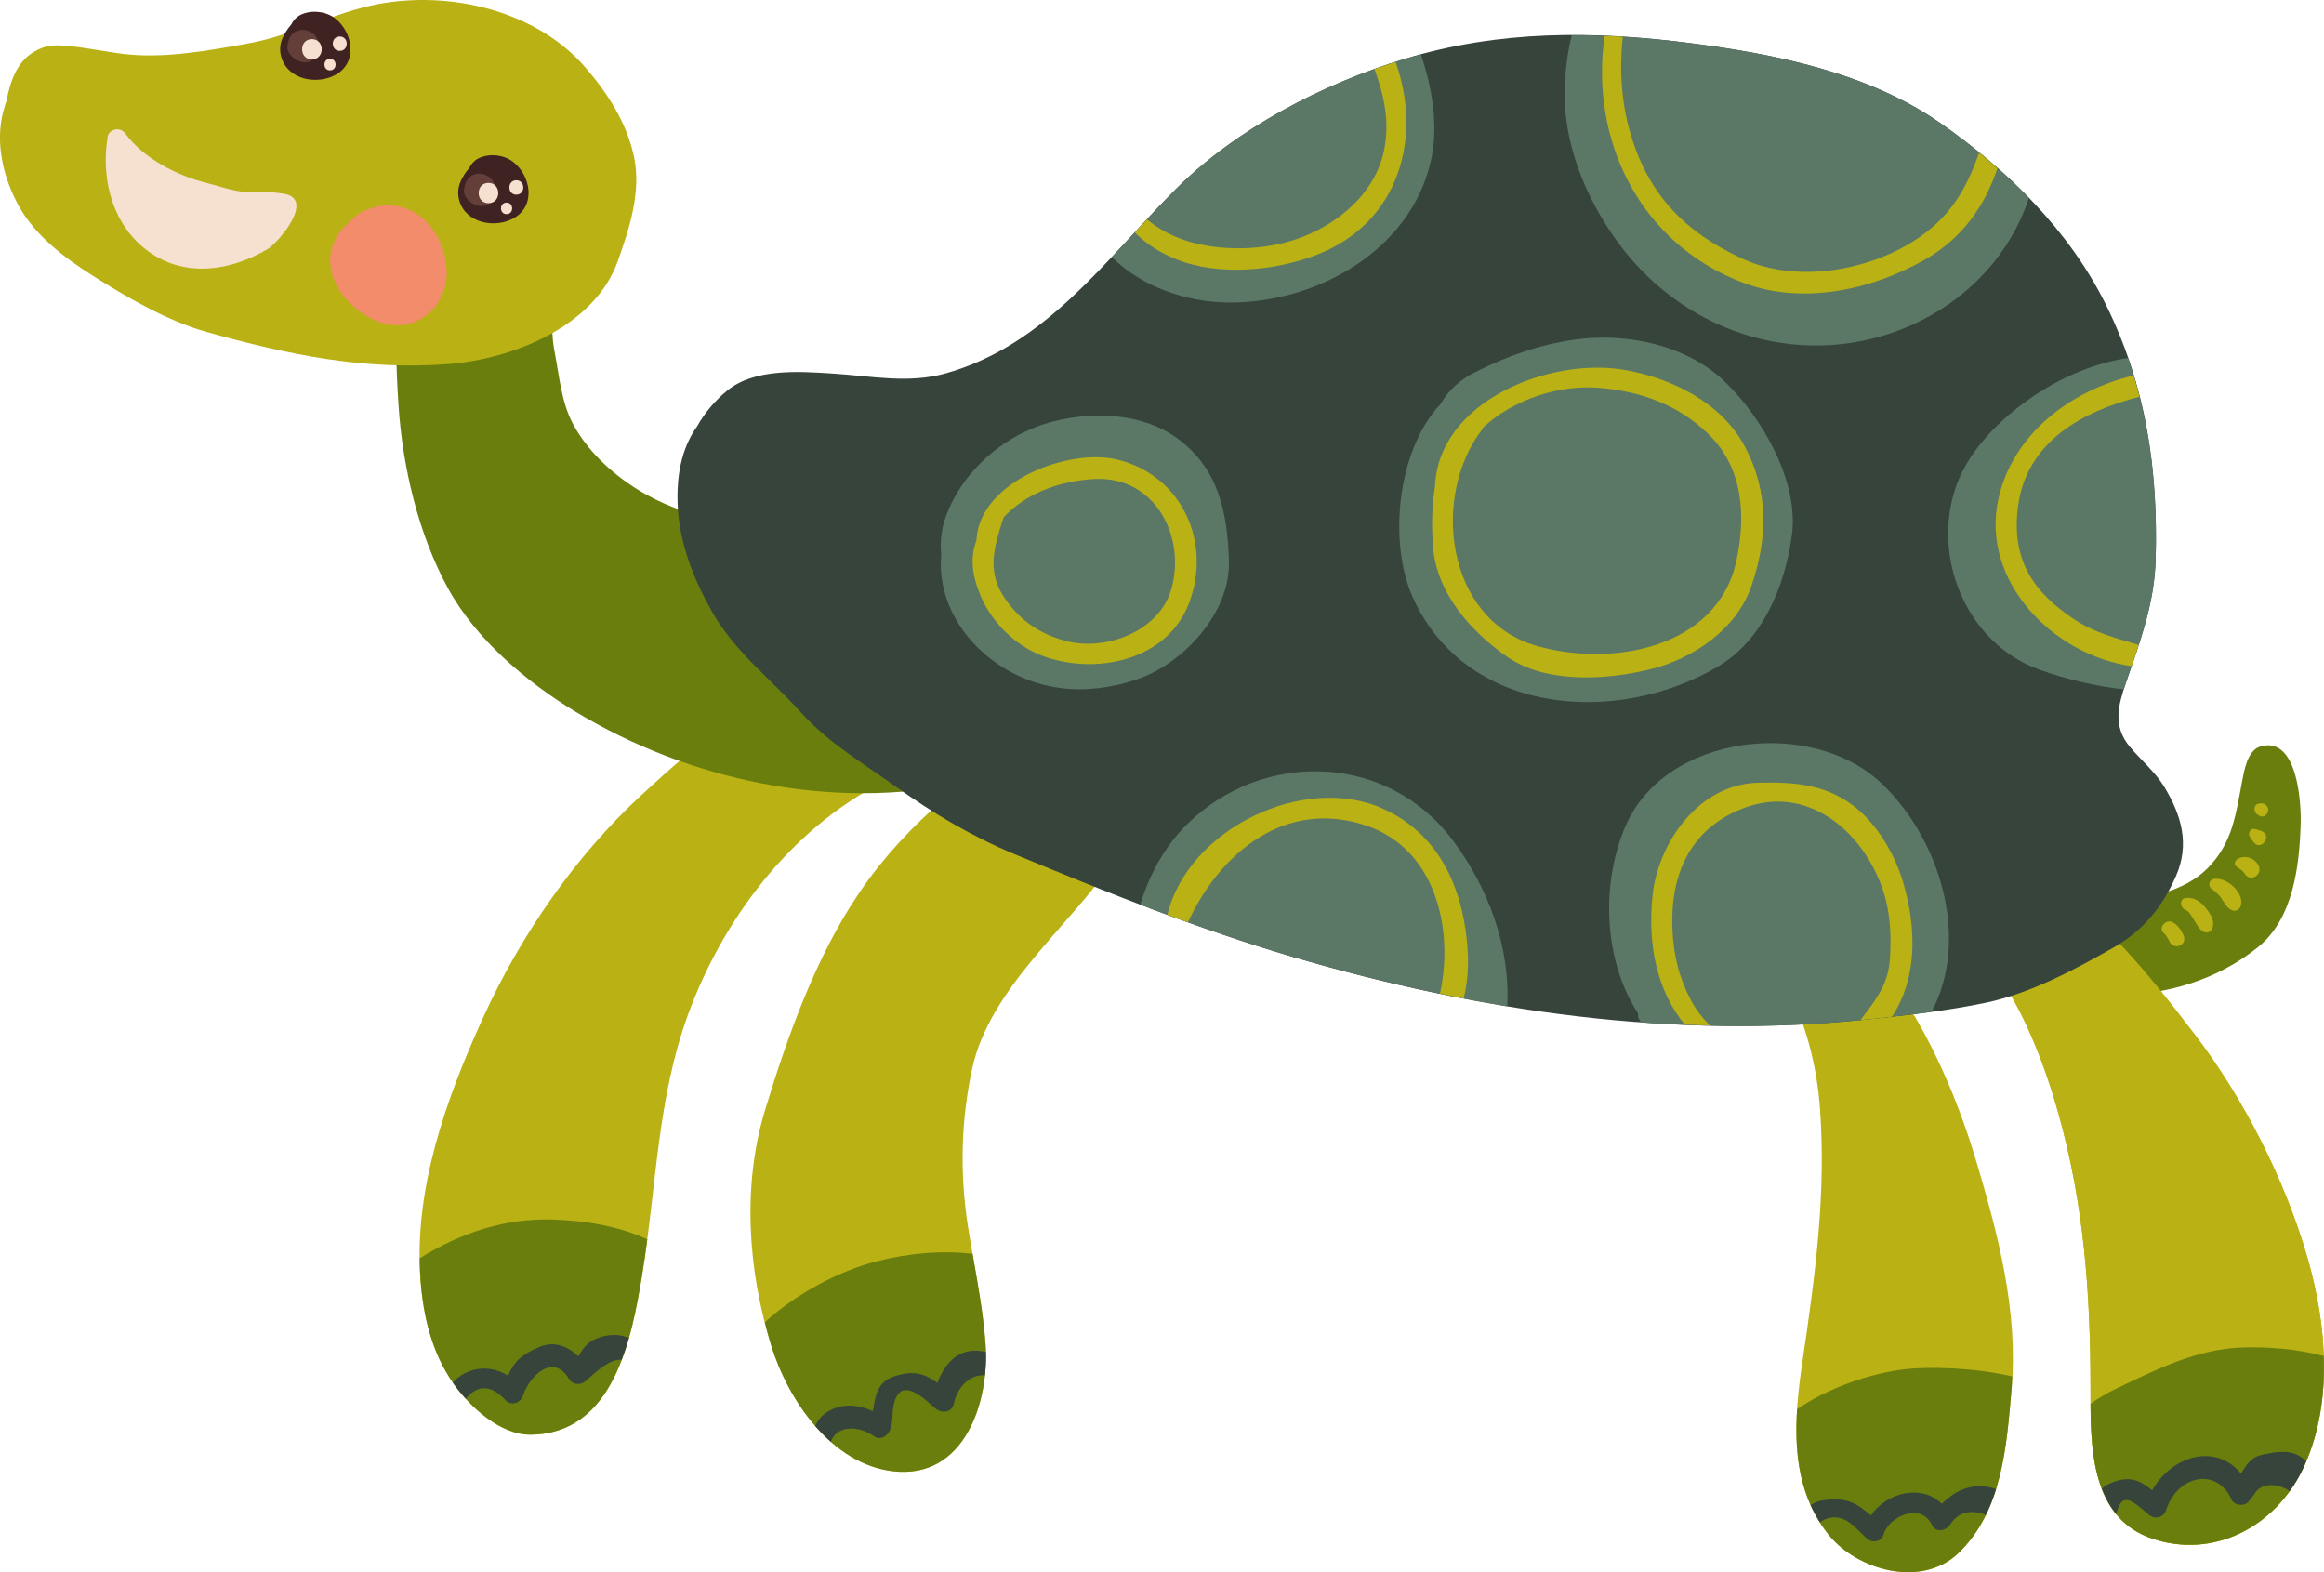 <?xml version="1.0" encoding="UTF-8" standalone="no"?>
<svg
   xmlns:dc="http://purl.org/dc/elements/1.1/"
   xmlns:cc="http://creativecommons.org/ns#"
   xmlns:rdf="http://www.w3.org/1999/02/22-rdf-syntax-ns#"
   xmlns:svg="http://www.w3.org/2000/svg"
   xmlns="http://www.w3.org/2000/svg"
   version="1.1"
   id="svg7063"
   viewBox="0 0 648.485 438.681"
   height="123.806mm"
   width="183.017mm">
  <defs
     id="defs7065" />
  <g
     transform="translate(-45.757,-322.727)"
     id="layer1">
    <g
       transform="matrix(3.639,0,0,-3.639,676.607,530.973)"
       id="g762">
      <path
         id="path764"
         style="fill:#6a7e0d;fill-opacity:1;fill-rule:nonzero;stroke:none"
         d="m 0,0 c -1.064,-0.293 -1.299,-1.975 -1.459,-2.82 -0.47,-2.494 -0.747,-4.637 -2.626,-6.532 -1.745,-1.76 -4.545,-2.321 -6.909,-2.54 -1.278,-0.118 -4.131,-0.004 -5.208,1.148 -0.034,0.243 -0.209,0.463 -0.528,0.526 -0.025,0.016 -0.037,0.037 -0.064,0.051 -2.878,1.47 -10.885,-3.698 -5.984,-6.166 6.961,-3.506 16.206,-4.183 22.558,0.931 2.715,2.184 3.178,6.23 3.278,9.446 C 3.105,-4.393 2.837,0.78 0,0" />
    </g>
    <g
       transform="matrix(3.639,0,0,-3.639,332.348,532.611)"
       id="g766">
      <path
         id="path768"
         style="fill:#bab115;fill-opacity:1;fill-rule:nonzero;stroke:none"
         d="m 0,0 c -0.329,0.13 -0.669,-0.048 -0.859,-0.322 -0.039,-0.03 -0.085,-0.052 -0.118,-0.088 -2.067,-0.255 -3.794,-1.815 -5.329,-3.131 -2.458,-2.11 -4.687,-4.489 -6.513,-7.164 -3.369,-4.937 -5.531,-11.024 -7.265,-16.711 -1.776,-5.824 -1.326,-12.309 0.469,-18.093 1.312,-4.228 4.643,-9.08 9.332,-9.625 5.523,-0.642 7.413,5.383 7.097,9.743 -0.216,3.005 -0.867,5.975 -1.335,8.945 -0.643,4.086 -0.563,8.099 0.304,12.147 1.332,6.214 7.457,10.915 10.895,15.993 C 9.588,-4.007 3.022,-1.189 0,0" />
    </g>
    <g
       transform="matrix(3.639,0,0,-3.639,291.37,541.342)"
       id="g770">
      <path
         id="path772"
         style="fill:#bab115;fill-opacity:1;fill-rule:nonzero;stroke:none"
         d="M 0,0 C 1.733,0.9 4.075,1.799 3.561,4.154 3.08,6.354 0.771,8.572 -1.428,9.165 -2.285,9.396 -2.691,9.337 -3.351,8.726 -3.438,8.645 -3.495,8.557 -3.535,8.468 -9.341,7.086 -14.036,3.065 -18.357,-0.93 c -5.057,-4.674 -9.253,-10.785 -12.094,-17.024 -2.84,-6.237 -5.323,-13.138 -4.802,-20.091 0.212,-2.822 0.878,-5.631 2.533,-7.97 1.253,-1.77 3.567,-3.937 5.911,-3.918 6.375,0.052 7.757,7.378 8.563,12.329 1.098,6.743 1.137,13.397 3.517,19.906 C -12.08,-10.458 -6.944,-3.609 0,0" />
    </g>
    <g
       transform="matrix(3.639,0,0,-3.639,570.067,591.61)"
       id="g774">
      <path
         id="path776"
         style="fill:#bab115;fill-opacity:1;fill-rule:nonzero;stroke:none"
         d="m 0,0 c -1.474,1.864 -2.874,3.637 -4.986,4.798 -1.463,0.805 -2.948,0.128 -4.452,-0.15 -0.167,-0.031 -0.296,-0.15 -0.397,-0.294 -0.378,0.132 -0.846,-0.243 -0.594,-0.689 1.013,-1.8 2.202,-3.527 3.236,-5.325 1.596,-2.778 2.433,-6.259 2.667,-9.429 0.48,-6.542 -0.363,-12.801 -1.32,-19.254 -0.682,-4.606 -1.109,-9.566 1.975,-13.434 2.182,-2.738 7.118,-4.121 9.933,-1.451 3.39,3.218 3.723,8.233 4.106,12.624 0.519,5.947 -1.027,11.821 -2.714,17.473 C 5.872,-9.83 3.438,-4.352 0,0" />
    </g>
    <g
       transform="matrix(3.639,0,0,-3.639,689.698,673.918)"
       id="g778">
      <path
         id="path780"
         style="fill:#bab115;fill-opacity:1;fill-rule:nonzero;stroke:none"
         d="m 0,0 c -1.715,5.976 -4.905,12.286 -8.676,17.202 -3.36,4.382 -7.142,9.21 -11.934,12.11 -2.274,1.375 -4.614,1.081 -7.089,1.057 -1.271,-0.013 -1.791,-1.757 -2.363,-2.505 -0.35,-0.455 0.127,-1.109 0.633,-1.104 0.115,10e-4 0.23,0.003 0.345,0.004 5.479,-2.805 8.429,-10.137 9.978,-15.664 1.949,-6.959 2.444,-13.746 2.451,-20.932 0.004,-4.201 -0.171,-10.019 4.773,-11.651 4.701,-1.553 9.356,0.937 11.465,5.271 C 1.995,-11.254 1.474,-5.134 0,0" />
    </g>
    <g
       transform="matrix(3.639,0,0,-3.639,689.698,673.918)"
       id="g782">
      <path
         id="path784"
         style="fill:#bab115;fill-opacity:1;fill-rule:nonzero;stroke:none"
         d="m 0,0 c -1.715,5.976 -4.905,12.286 -8.676,17.202 -3.36,4.382 -7.142,9.21 -11.934,12.11 -2.274,1.375 -4.614,1.081 -7.089,1.057 -1.271,-0.013 -1.791,-1.757 -2.363,-2.505 -0.35,-0.455 0.127,-1.109 0.633,-1.104 0.115,10e-4 0.23,0.003 0.345,0.004 5.479,-2.805 8.429,-10.137 9.978,-15.664 1.949,-6.959 2.444,-13.746 2.451,-20.932 0.004,-4.201 -0.171,-10.019 4.773,-11.651 4.701,-1.553 9.356,0.937 11.465,5.271 C 1.995,-11.254 1.474,-5.134 0,0" />
    </g>
    <g
       transform="matrix(3.639,0,0,-3.639,327.32,515.732)"
       id="g786">
      <path
         id="path788"
         style="fill:#6a7e0d;fill-opacity:1;fill-rule:nonzero;stroke:none"
         d="m 0,0 c -1.348,5.011 -2.56,9.915 -3.47,15.019 0.048,0.15 0.014,0.323 -0.082,0.434 -0.018,0.103 -0.04,0.201 -0.057,0.304 -0.162,0.933 -1.622,0.688 -1.618,-0.219 0.001,-0.152 0.001,-0.305 0.002,-0.457 -3.365,-1.144 -7.222,-2.001 -10.643,-2.233 -4.442,-0.302 -8.951,0.328 -12.757,2.745 -1.923,1.221 -3.75,2.933 -4.822,4.954 -0.889,1.674 -1.05,3.721 -1.407,5.55 -0.688,3.52 0.958,7.373 0.102,10.796 -0.062,0.25 -0.302,0.526 -0.567,0.568 -1.694,0.267 -3.15,-0.743 -4.722,-1.235 -1.554,-0.486 -4.428,-0.771 -5.657,-1.878 -0.918,-0.827 -1.117,-2.249 -1.194,-3.436 -0.19,-2.957 -0.122,-5.998 0.076,-8.954 0.315,-4.734 1.511,-9.863 3.799,-14.04 2.142,-3.907 6.001,-7.166 9.749,-9.437 8.751,-5.299 19.68,-7.611 29.728,-5.476 1.07,0.227 3.787,0.708 4.431,1.807 C 1.582,-4.009 0.312,-1.161 0,0" />
    </g>
    <g
       transform="matrix(3.639,0,0,-3.639,222.724,366.757)"
       id="g790">
      <path
         id="path792"
         style="fill:#bab115;fill-opacity:1;fill-rule:nonzero;stroke:none"
         d="m 0,0 c -0.529,2.621 -2.019,4.937 -3.751,6.937 -3.778,4.36 -10.353,5.88 -15.844,4.857 -3.436,-0.64 -6.523,-2.395 -10.001,-3.024 -3.092,-0.561 -6.538,-1.199 -9.696,-0.791 -1.404,0.181 -2.855,0.49 -4.255,0.609 -0.986,0.083 -1.611,0.046 -2.461,-0.45 -1.337,-0.781 -1.829,-2.27 -2.125,-3.757 -0.098,-0.297 -0.186,-0.588 -0.256,-0.854 -0.631,-2.435 0.022,-5.106 1.214,-7.248 1.243,-2.231 3.452,-3.919 5.566,-5.262 2.653,-1.687 5.793,-3.523 8.838,-4.375 6.229,-1.744 12.057,-2.954 18.531,-2.457 4.866,0.374 11.188,2.86 12.975,7.877 C -0.387,-5.474 0.54,-2.669 0,0" />
    </g>
    <g
       transform="matrix(3.639,0,0,-3.639,124.808,376.761)"
       id="g794">
      <path
         id="path796"
         style="fill:#f6e1d0;fill-opacity:1;fill-rule:nonzero;stroke:none"
         d="m 0,0 c -0.736,0.109 -1.425,0.171 -2.174,0.124 -1.334,-0.083 -2.374,0.364 -3.63,0.674 -2.275,0.561 -4.884,1.862 -6.312,3.817 -0.489,0.652 -1.5,0.205 -1.351,-0.481 -0.016,-0.036 -0.043,-0.069 -0.048,-0.109 -0.426,-3.104 0.488,-6.488 3.135,-8.429 2.829,-2.074 6.344,-1.532 9.186,0.161 C -0.396,-3.768 2.525,-0.375 0,0" />
    </g>
    <g
       transform="matrix(3.639,0,0,-3.639,649.643,542.227)"
       id="g798">
      <path
         id="path800"
         style="fill:#36443b;fill-opacity:1;fill-rule:nonzero;stroke:none"
         d="m 0,0 c -0.672,1.113 -1.8,2.058 -2.633,3.057 -1.312,1.57 -0.908,3.143 -0.296,4.921 1.088,3.16 2.184,6.08 2.276,9.46 0.187,6.903 -0.719,13.241 -3.804,19.499 -2.805,5.69 -7.551,10.353 -12.705,13.944 -5.545,3.861 -12.584,5.28 -19.156,6.129 -7.447,0.961 -14.656,1.004 -21.915,-1.205 -6.29,-1.914 -12.905,-5.332 -17.59,-10.022 -5.389,-5.394 -9.899,-11.91 -17.577,-14.085 -2.881,-0.816 -5.71,-0.216 -8.618,-0.028 -2.561,0.165 -6.058,0.438 -8.183,-1.311 -0.887,-0.729 -1.705,-1.673 -2.292,-2.729 -1.256,-1.752 -1.594,-3.939 -1.486,-6.149 0.142,-2.878 1.253,-5.649 2.665,-8.126 1.72,-3.02 4.491,-5.114 6.778,-7.66 2.072,-2.306 4.725,-3.867 7.223,-5.656 2.915,-2.087 5.877,-3.852 9.195,-5.229 7.046,-2.923 14.001,-5.713 21.34,-7.873 14.181,-4.174 29.246,-6.356 44.051,-4.78 3.042,0.324 6.085,0.653 9.081,1.281 3.398,0.714 6.739,2.514 9.732,4.209 2.277,1.29 3.735,3.071 4.792,5.433 C 1.992,-4.431 1.329,-2.2 0,0" />
    </g>
    <g
       transform="matrix(3.639,0,0,-3.639,611.899,377.965)"
       id="g802">
      <path
         id="path804"
         style="fill:#5b7866;fill-opacity:1;fill-rule:nonzero;stroke:none"
         d="m 0,0 c -2.073,2.141 -4.382,4.062 -6.789,5.738 -5.545,3.862 -12.584,5.281 -19.156,6.129 -3.071,0.397 -6.1,0.622 -9.11,0.612 -0.337,-1.353 -0.483,-2.745 -0.534,-3.817 -0.207,-4.371 1.613,-8.752 4.176,-12.204 5.229,-7.043 14.393,-9.792 22.448,-6.19 3.904,1.746 7.069,4.868 8.666,8.895 C -0.191,-0.565 -0.094,-0.284 0,0" />
    </g>
    <g
       transform="matrix(3.639,0,0,-3.639,444.936,368.019)"
       id="g806">
      <path
         id="path808"
         style="fill:#5b7866;fill-opacity:1;fill-rule:nonzero;stroke:none"
         d="M 0,0 C 0.631,2.668 0.16,5.605 -0.733,8.26 -1.147,8.148 -1.562,8.055 -1.976,7.929 -8.266,6.015 -14.88,2.597 -19.565,-2.093 c -1.669,-1.671 -3.253,-3.448 -4.874,-5.172 2.266,-2.272 5.764,-3.492 9.088,-3.489 C -8.704,-10.749 -1.604,-6.779 0,0" />
    </g>
    <g
       transform="matrix(3.639,0,0,-3.639,595.691,450.232)"
       id="g810">
      <path
         id="path812"
         style="fill:#5b7866;fill-opacity:1;fill-rule:nonzero;stroke:none"
         d="m 0,0 c -3.743,-5.579 -1.207,-14.013 5.305,-16.329 2.025,-0.72 4.215,-1.243 6.423,-1.493 0.054,0.171 0.11,0.343 0.17,0.517 1.088,3.16 2.184,6.08 2.276,9.461 C 14.321,-2.431 13.777,2.633 12.056,7.585 7.269,6.9 2.415,3.601 0,0" />
    </g>
    <g
       transform="matrix(3.639,0,0,-3.639,545.765,472.046)"
       id="g814">
      <path
         id="path816"
         style="fill:#5b7866;fill-opacity:1;fill-rule:nonzero;stroke:none"
         d="m 0,0 c 0.551,4.098 -2.257,8.962 -5.085,11.714 -2.969,2.89 -7.667,3.857 -11.657,3.268 -2.682,-0.395 -5.143,-1.267 -7.553,-2.491 -1.284,-0.651 -2.052,-1.429 -2.651,-2.441 -3.376,-3.596 -3.991,-10.702 -2.117,-14.838 4.056,-8.958 15.476,-9.895 23.312,-5.339 C -2.217,-8.072 -0.52,-3.871 0,0" />
    </g>
    <g
       transform="matrix(3.639,0,0,-3.639,388.67,479.469)"
       id="g818">
      <path
         id="path820"
         style="fill:#5b7866;fill-opacity:1;fill-rule:nonzero;stroke:none"
         d="m 0,0 c -0.094,3.759 -0.8,7.17 -3.964,9.469 -2.643,1.922 -6.372,2.068 -9.429,1.306 -3.71,-0.924 -6.954,-3.677 -8.294,-7.252 -0.371,-0.992 -0.473,-2.009 -0.371,-3.003 -0.295,-3.06 1.283,-6.036 3.776,-7.959 3.304,-2.55 7.307,-2.908 11.225,-1.584 C -3.53,-7.832 0.099,-3.947 0,0" />
    </g>
    <g
       transform="matrix(3.639,0,0,-3.639,499.229,553.477)"
       id="g822">
      <path
         id="path824"
         style="fill:#5b7866;fill-opacity:1;fill-rule:nonzero;stroke:none"
         d="m 0,0 c -1.903,-4.511 -1.611,-10.308 1.002,-14.313 -0.035,-0.134 -0.022,-0.285 0.066,-0.434 0.047,-0.079 0.106,-0.152 0.154,-0.231 5.791,-0.424 11.609,-0.388 17.388,0.227 1.632,0.174 3.263,0.354 4.887,0.575 2.987,5.589 0.655,13.362 -3.956,17.627 C 14.205,8.388 3.016,7.147 0,0" />
    </g>
    <g
       transform="matrix(3.639,0,0,-3.639,406.654,589.762)"
       id="g826">
      <path
         id="path828"
         style="fill:#5b7866;fill-opacity:1;fill-rule:nonzero;stroke:none"
         d="M 0,0 C 5.361,-1.578 10.85,-2.87 16.402,-3.783 16.64,0.78 14.931,5.343 12.221,8.955 7.191,15.655 -2.34,15.911 -8.171,10.162 -9.8,8.556 -11.034,6.369 -11.736,4.018 -7.887,2.546 -4.001,1.178 0,0" />
    </g>
    <g
       transform="matrix(3.639,0,0,-3.639,671.479,698.714)"
       id="g830">
      <path
         id="path832"
         style="fill:#6a7e0d;fill-opacity:1;fill-rule:nonzero;stroke:none"
         d="m 0,0 c -3.525,-0.111 -6.641,-1.707 -9.748,-3.189 -0.656,-0.314 -1.298,-0.695 -1.898,-1.135 0.019,-4.02 0.322,-8.875 4.771,-10.345 4.701,-1.553 9.355,0.938 11.465,5.272 1.306,2.686 1.748,5.713 1.647,8.741 C 4.179,-0.106 1.96,0.062 0,0" />
    </g>
    <g
       transform="matrix(3.639,0,0,-3.639,607.066,710.249)"
       id="g834">
      <path
         id="path836"
         style="fill:#6a7e0d;fill-opacity:1;fill-rule:nonzero;stroke:none"
         d="m 0,0 c 0.027,0.318 0.027,0.635 0.043,0.952 -3.03,0.705 -6.504,0.746 -8.187,0.553 -2.697,-0.312 -5.92,-1.432 -8.302,-3.062 -0.219,-3.412 0.164,-6.802 2.407,-9.616 2.182,-2.737 7.118,-4.121 9.934,-1.45 C -0.716,-9.405 -0.383,-4.391 0,0" />
    </g>
    <g
       transform="matrix(3.639,0,0,-3.639,320.757,697.776)"
       id="g838">
      <path
         id="path840"
         style="fill:#6a7e0d;fill-opacity:1;fill-rule:nonzero;stroke:none"
         d="m 0,0 c -0.168,2.324 -0.594,4.627 -0.995,6.925 -2.464,0.28 -4.986,0.034 -7.384,-0.582 -2.706,-0.696 -6.026,-2.368 -8.546,-4.669 0.154,-0.603 0.313,-1.203 0.495,-1.792 1.313,-4.229 4.644,-9.08 9.332,-9.625 C -1.574,-10.386 0.315,-4.36 0,0" />
    </g>
    <g
       transform="matrix(3.639,0,0,-3.639,200.326,663.02)"
       id="g842">
      <path
         id="path844"
         style="fill:#6a7e0d;fill-opacity:1;fill-rule:nonzero;stroke:none"
         d="m 0,0 c -3.702,0.141 -7.205,-1.032 -10.295,-2.971 0.006,-0.545 0.022,-1.09 0.063,-1.634 0.211,-2.823 0.878,-5.631 2.533,-7.97 1.253,-1.771 3.566,-3.938 5.911,-3.918 6.375,0.052 7.757,7.378 8.562,12.328 0.144,0.886 0.269,1.769 0.384,2.651 C 4.937,-0.5 2.483,-0.094 0,0" />
    </g>
    <g
       transform="matrix(3.639,0,0,-3.639,188.845,367.82)"
       id="g846">
      <path
         id="path848"
         style="fill:#3f2322;fill-opacity:1;fill-rule:nonzero;stroke:none"
         d="M 0,0 C -0.729,0.553 -1.871,0.649 -2.669,0.23 -2.951,0.082 -3.184,-0.177 -3.333,-0.477 -3.931,-1.203 -4.382,-1.993 -4.104,-2.979 -3.605,-4.739 -1.343,-5.142 0.084,-4.332 1.811,-3.352 1.361,-1.031 0,0" />
    </g>
    <g
       transform="matrix(3.639,0,0,-3.639,139.175,327.787)"
       id="g850">
      <path
         id="path852"
         style="fill:#3f2322;fill-opacity:1;fill-rule:nonzero;stroke:none"
         d="M 0,0 C -0.729,0.553 -1.871,0.649 -2.669,0.23 -2.951,0.082 -3.184,-0.177 -3.333,-0.477 -3.931,-1.203 -4.382,-1.993 -4.104,-2.979 -3.605,-4.739 -1.343,-5.142 0.084,-4.332 1.811,-3.352 1.361,-1.031 0,0" />
    </g>
    <g
       transform="matrix(3.639,0,0,-3.639,184.137,375.129)"
       id="g854">
      <path
         id="path856"
         style="fill:#643e39;fill-opacity:1;fill-rule:nonzero;stroke:none"
         d="M 0,0 C -0.012,0.041 -0.039,0.076 -0.059,0.113 -0.149,0.467 -0.363,0.793 -0.743,0.967 -1.097,1.127 -1.475,1.125 -1.78,0.971 -1.796,0.965 -1.812,0.963 -1.826,0.955 -1.866,0.936 -1.895,0.902 -1.931,0.877 -1.972,0.846 -2.017,0.824 -2.053,0.785 -2.294,0.547 -2.413,0.184 -2.449,-0.15 c -0.055,-0.506 0.381,-0.942 0.84,-1.139 0.021,-0.01 0.042,-0.016 0.064,-0.025 0.098,-0.036 0.195,-0.067 0.288,-0.079 0.003,0 0.005,0.002 0.008,0 0.14,-0.015 0.277,-0.007 0.411,0.024 0.067,0.014 0.125,0.041 0.185,0.066 0.07,0.028 0.135,0.061 0.198,0.102 0.024,0.017 0.049,0.033 0.071,0.053 C -0.062,-0.902 0.133,-0.5 0,0" />
    </g>
    <g
       transform="matrix(3.639,0,0,-3.639,182.058,373.758)"
       id="g858">
      <path
         id="path860"
         style="fill:#f6e1d0;fill-opacity:1;fill-rule:nonzero;stroke:none"
         d="M 0,0 C -1.003,0 -1.003,-1.555 0,-1.555 1.002,-1.555 1.002,0 0,0" />
    </g>
    <g
       transform="matrix(3.639,0,0,-3.639,189.829,373.026)"
       id="g862">
      <path
         id="path864"
         style="fill:#f6e1d0;fill-opacity:1;fill-rule:nonzero;stroke:none"
         d="M 0,0 C -0.711,0 -0.711,-1.102 0,-1.102 0.71,-1.102 0.71,0 0,0" />
    </g>
    <g
       transform="matrix(3.639,0,0,-3.639,187.108,379.258)"
       id="g866">
      <path
         id="path868"
         style="fill:#f6e1d0;fill-opacity:1;fill-rule:nonzero;stroke:none"
         d="M 0,0 C -0.569,0 -0.569,-0.883 0,-0.883 0.569,-0.883 0.569,0 0,0" />
    </g>
    <g
       transform="matrix(3.639,0,0,-3.639,134.868,335.018)"
       id="g870">
      <path
         id="path872"
         style="fill:#643e39;fill-opacity:1;fill-rule:nonzero;stroke:none"
         d="M 0,0 C -0.011,0.041 -0.039,0.076 -0.059,0.113 -0.148,0.467 -0.363,0.793 -0.742,0.967 -1.097,1.127 -1.475,1.125 -1.78,0.971 -1.795,0.965 -1.811,0.963 -1.825,0.955 -1.866,0.936 -1.895,0.902 -1.931,0.877 -1.971,0.846 -2.017,0.824 -2.052,0.785 -2.293,0.547 -2.412,0.184 -2.448,-0.15 c -0.055,-0.506 0.381,-0.942 0.839,-1.139 0.021,-0.01 0.043,-0.016 0.064,-0.025 0.098,-0.036 0.195,-0.067 0.289,-0.079 0.003,0 0.005,0.002 0.008,0 0.139,-0.015 0.277,-0.007 0.41,0.024 0.067,0.014 0.125,0.041 0.185,0.066 0.07,0.028 0.135,0.061 0.199,0.102 0.023,0.017 0.048,0.033 0.07,0.053 C -0.062,-0.902 0.133,-0.5 0,0" />
    </g>
    <g
       transform="matrix(3.639,0,0,-3.639,132.789,333.646)"
       id="g874">
      <path
         id="path876"
         style="fill:#f6e1d0;fill-opacity:1;fill-rule:nonzero;stroke:none"
         d="M 0,0 C -1.002,0 -1.002,-1.555 0,-1.555 1.003,-1.555 1.003,0 0,0" />
    </g>
    <g
       transform="matrix(3.639,0,0,-3.639,140.561,332.914)"
       id="g878">
      <path
         id="path880"
         style="fill:#f6e1d0;fill-opacity:1;fill-rule:nonzero;stroke:none"
         d="M 0,0 C -0.71,0 -0.71,-1.102 0,-1.102 0.711,-1.102 0.711,0 0,0" />
    </g>
    <g
       transform="matrix(3.639,0,0,-3.639,137.842,339.147)"
       id="g882">
      <path
         id="path884"
         style="fill:#f6e1d0;fill-opacity:1;fill-rule:nonzero;stroke:none"
         d="M 0,0 C -0.569,0 -0.569,-0.883 0,-0.883 0.569,-0.883 0.569,0 0,0" />
    </g>
    <g
       transform="matrix(3.639,0,0,-3.639,169.941,394.691)"
       id="g886">
      <path
         id="path888"
         style="fill:#f38c6b;fill-opacity:1;fill-rule:nonzero;stroke:none"
         d="M 0,0 C -0.221,1.378 -1.271,2.998 -2.552,3.599 -3.814,4.19 -4.932,4.158 -6.198,3.611 -6.669,3.408 -7.089,3.043 -7.446,2.631 -7.508,2.582 -7.569,2.534 -7.632,2.481 -8.147,2.051 -8.438,1.442 -8.653,0.824 c -0.381,-1.097 -0.032,-2.479 0.615,-3.399 1.346,-1.917 4.034,-3.458 6.297,-2.026 0.564,0.357 1.121,0.886 1.388,1.509 0.161,0.372 0.32,0.685 0.394,1.07 C 0.191,-1.244 0.126,-0.785 0,0" />
    </g>
    <g
       transform="matrix(3.639,0,0,-3.639,598.015,365.297)"
       id="g890">
      <path
         id="path892"
         style="fill:#bab115;fill-opacity:1;fill-rule:nonzero;stroke:none"
         d="m 0,0 c -0.95,-2.71 -2.155,-4.96 -5.014,-6.78 -3.664,-2.335 -9.078,-3.219 -13.083,-1.383 -4.421,2.026 -7.264,4.892 -8.657,9.673 -0.684,2.347 -0.836,4.877 -0.577,7.367 -0.462,0.027 -0.925,0.054 -1.386,0.071 -1.154,-7.863 2.613,-15.927 10.67,-18.949 4.512,-1.692 9.788,-0.544 13.873,1.783 2.862,1.63 4.619,4.122 5.577,7.022 C 0.942,-0.788 0.476,-0.389 0,0" />
    </g>
    <g
       transform="matrix(3.639,0,0,-3.639,435.171,340.024)"
       id="g894">
      <path
         id="path896"
         style="fill:#bab115;fill-opacity:1;fill-rule:nonzero;stroke:none"
         d="m 0,0 c -0.538,-0.173 -1.076,-0.343 -1.616,-0.537 0.697,-1.977 1.202,-3.936 0.735,-6.228 -0.697,-3.423 -3.745,-5.855 -6.903,-6.881 -2.777,-0.901 -6.459,-0.886 -9.143,0.269 -0.801,0.345 -1.502,0.785 -2.136,1.311 -0.313,-0.335 -0.627,-0.666 -0.938,-1.002 0.818,-0.811 1.797,-1.497 3.131,-2.039 3.276,-1.332 7.643,-0.925 10.887,0.347 C 0.334,-12.281 2.062,-5.706 0,0" />
    </g>
    <g
       transform="matrix(3.639,0,0,-3.639,642.753,433.434)"
       id="g898">
      <path
         id="path900"
         style="fill:#bab115;fill-opacity:1;fill-rule:nonzero;stroke:none"
         d="m 0,0 c -0.139,0.545 -0.288,1.089 -0.453,1.631 -4.894,-1.161 -9.333,-4.562 -10.384,-9.552 -1.314,-6.244 4.21,-11.885 10.237,-12.738 0.189,0.546 0.371,1.088 0.545,1.628 -1.654,0.499 -3.326,0.906 -4.854,1.901 -3.29,2.143 -4.955,4.706 -4.395,8.787 C -8.635,-3.471 -4.434,-1.129 0,0" />
    </g>
    <g
       transform="matrix(3.639,0,0,-3.639,372.58,487.173)"
       id="g902">
      <path
         id="path904"
         style="fill:#bab115;fill-opacity:1;fill-rule:nonzero;stroke:none"
         d="m 0,0 c -0.937,-3.253 -5.067,-4.77 -8.122,-3.946 -2.044,0.551 -3.597,1.646 -4.752,3.43 -1.3,2.007 -0.652,3.929 -0.005,5.974 0.004,0.013 0.002,0.023 0.005,0.035 1.745,1.925 4.452,2.843 7.006,2.968 C -1.237,8.689 1.161,4.029 0,0 m -4.077,9.938 c -3.739,0.943 -10.558,-1.639 -10.853,-6.067 -0.002,-0.026 0.007,-0.049 0.01,-0.073 -0.506,-1.283 -0.389,-2.656 0.295,-4.283 0.848,-2.018 2.64,-3.813 4.699,-4.594 4.033,-1.529 9.587,-0.442 11.286,4.013 1.767,4.632 -0.513,9.763 -5.437,11.004" />
    </g>
    <g
       transform="matrix(3.639,0,0,-3.639,562.665,547.369)"
       id="g906">
      <path
         id="path908"
         style="fill:#bab115;fill-opacity:1;fill-rule:nonzero;stroke:none"
         d="m 0,0 c -2.215,1.637 -4.594,1.779 -7.266,1.712 -4.538,-0.115 -7.674,-4.637 -8.074,-8.726 -0.36,-3.689 0.324,-7.174 2.48,-9.82 0.637,-0.026 1.274,-0.048 1.913,-0.062 -0.518,0.553 -1.012,1.131 -1.394,1.845 -0.956,1.79 -1.374,3.492 -1.464,5.51 -0.184,4.156 1.313,7.662 5.326,9.258 4.928,1.958 9.17,-1.629 10.747,-6.034 0.636,-1.781 0.731,-3.69 0.595,-5.557 -0.147,-2.028 -1.206,-3.203 -2.243,-4.602 0.185,0.019 0.371,0.027 0.557,0.046 0.618,0.066 1.235,0.135 1.851,0.204 1.945,2.952 1.911,6.771 0.843,10.351 C 3.229,-3.723 1.829,-1.351 0,0" />
    </g>
    <g
       transform="matrix(3.639,0,0,-3.639,454.168,601.317)"
       id="g910">
      <path
         id="path912"
         style="fill:#bab115;fill-opacity:1;fill-rule:nonzero;stroke:none"
         d="m 0,0 c 0.414,1.61 0.425,3.346 0.143,5.284 -0.589,4.043 -2.482,7.503 -6.278,9.241 -6.061,2.777 -14.986,-1.497 -16.582,-8.109 0.525,-0.194 1.051,-0.386 1.577,-0.575 2.429,5.282 7.451,9.518 13.687,7.407 C -2.212,11.474 -0.714,5.437 -1.814,0.364 -1.21,0.239 -0.605,0.117 0,0" />
    </g>
    <g
       transform="matrix(3.639,0,0,-3.639,530.325,478.986)"
       id="g914">
      <path
         id="path916"
         style="fill:#bab115;fill-opacity:1;fill-rule:nonzero;stroke:none"
         d="m 0,0 c -1.444,-6.857 -9.715,-8.236 -15.401,-6.562 -6.944,2.044 -8.005,11.522 -4.109,16.566 0.039,0.051 0.06,0.101 0.071,0.153 2.331,2.162 5.851,3.312 8.923,3.044 3.217,-0.28 6.07,-1.295 8.396,-3.585 C 0.521,7.016 0.713,3.386 0,0 m 0.635,8.701 c -1.788,3.362 -5.578,5.228 -9.173,5.866 -5.789,1.028 -14.358,-2.405 -14.587,-8.953 -0.26,-1.5 -0.252,-3.077 -0.164,-4.454 0.233,-3.636 2.872,-6.621 5.701,-8.584 3.019,-2.095 7.698,-1.771 11.036,-0.939 3.202,0.798 6.526,3.042 7.659,6.285 C 2.395,1.601 2.491,5.21 0.635,8.701" />
    </g>
    <g
       transform="matrix(3.639,0,0,-3.639,654.974,583.55)"
       id="g918">
      <path
         id="path920"
         style="fill:#bab115;fill-opacity:1;fill-rule:nonzero;stroke:none"
         d="M 0,0 C -0.187,0.383 -0.424,0.752 -0.811,0.959 -1.335,1.238 -1.979,0.502 -1.474,0.1 c 0.211,-0.168 0.33,-0.46 0.458,-0.694 0.129,-0.237 0.412,-0.328 0.664,-0.27 0.107,0.024 0.179,0.082 0.26,0.151 C 0.116,-0.532 0.11,-0.227 0,0" />
    </g>
    <g
       transform="matrix(3.639,0,0,-3.639,661.423,576.294)"
       id="g922">
      <path
         id="path924"
         style="fill:#bab115;fill-opacity:1;fill-rule:nonzero;stroke:none"
         d="m 0,0 c -0.395,0.52 -0.935,0.918 -1.609,0.819 -0.495,-0.073 -0.396,-0.771 0,-0.904 0.286,-0.096 0.505,-0.534 0.657,-0.768 0.238,-0.369 0.349,-0.686 0.743,-0.915 C -0.006,-1.885 0.286,-1.822 0.4,-1.607 0.714,-1.015 0.367,-0.483 0,0" />
    </g>
    <g
       transform="matrix(3.639,0,0,-3.639,663.346,568.018)"
       id="g926">
      <path
         id="path928"
         style="fill:#bab115;fill-opacity:1;fill-rule:nonzero;stroke:none"
         d="M 0,0 C -0.365,-0.085 -0.402,-0.59 -0.101,-0.771 0.14,-0.916 0.446,-1.228 0.607,-1.454 0.879,-1.837 1.012,-2.232 1.475,-2.408 1.741,-2.51 2.041,-2.298 2.113,-2.045 2.405,-1.032 0.966,0.223 0,0" />
    </g>
    <g
       transform="matrix(3.639,0,0,-3.639,675.989,564.269)"
       id="g930">
      <path
         id="path932"
         style="fill:#bab115;fill-opacity:1;fill-rule:nonzero;stroke:none"
         d="M 0,0 C -0.289,0.597 -1.104,0.869 -1.655,0.475 -1.812,0.361 -1.901,0.099 -1.722,-0.047 -1.491,-0.235 -1.215,-0.363 -1.061,-0.62 -0.647,-1.306 0.341,-0.706 0,0" />
    </g>
    <g
       transform="matrix(3.639,0,0,-3.639,676.7,554.568)"
       id="g934">
      <path
         id="path936"
         style="fill:#bab115;fill-opacity:1;fill-rule:nonzero;stroke:none"
         d="M 0,0 C -0.151,0.059 -0.306,0.083 -0.457,0.137 -0.786,0.254 -1.033,-0.147 -0.885,-0.42 -0.783,-0.605 -0.671,-0.755 -0.533,-0.916 -0.002,-1.54 0.918,-0.353 0,0" />
    </g>
    <g
       transform="matrix(3.639,0,0,-3.639,677.819,547.184)"
       id="g938">
      <path
         id="path940"
         style="fill:#bab115;fill-opacity:1;fill-rule:nonzero;stroke:none"
         d="m 0,0 c -0.159,0.108 -0.308,0.086 -0.487,0.062 -0.443,-0.06 -0.416,-0.71 -0.056,-0.863 0.002,-0.002 0.003,-0.004 0.005,-0.006 0.171,-0.145 0.428,-0.175 0.596,0 0.013,0.015 0.027,0.03 0.041,0.043 C 0.326,-0.525 0.262,-0.178 0,0" />
    </g>
    <g
       transform="matrix(3.639,0,0,-3.639,587.593,742.351)"
       id="g942">
      <path
         id="path944"
         style="fill:#36443b;fill-opacity:1;fill-rule:nonzero;stroke:none"
         d="m 0,0 c -1.512,1.54 -4.228,0.889 -5.44,-0.882 -1.075,0.936 -1.924,1.457 -3.758,1.143 -0.343,-0.059 -0.617,-0.192 -0.862,-0.353 0.204,-0.453 0.447,-0.894 0.721,-1.327 0.144,0.117 0.31,0.22 0.524,0.289 1.398,0.449 2.203,-0.745 3.08,-1.533 0.423,-0.38 1.116,-0.237 1.278,0.338 0.369,1.308 2.83,2.537 3.717,0.685 0.278,-0.58 1.028,-0.422 1.342,0 0.632,0.999 1.561,1.257 2.778,0.795 0.311,0.637 0.57,1.3 0.782,1.984 C 2.525,1.687 1.146,1.155 0,0" />
    </g>
    <g
       transform="matrix(3.639,0,0,-3.639,688.181,732.909)"
       id="g946">
      <path
         id="path948"
         style="fill:#36443b;fill-opacity:1;fill-rule:nonzero;stroke:none"
         d="m 0,0 c 0.113,0.233 0.212,0.473 0.312,0.711 -0.195,0.15 -0.405,0.29 -0.631,0.415 -0.832,0.458 -1.967,0.223 -2.828,0.026 -0.796,-0.181 -1.189,-0.796 -1.548,-1.431 -1.92,2.375 -5.301,1.404 -6.813,-1.271 -0.967,0.779 -1.813,1.207 -3.369,0.459 -0.198,-0.096 -0.357,-0.208 -0.497,-0.327 0.275,-0.721 0.64,-1.387 1.119,-1.97 0.415,1.854 1.265,0.993 2.472,-0.024 0.47,-0.397 1.148,-0.25 1.347,0.356 0.906,2.751 3.948,3.232 5.007,0.796 0.201,-0.461 0.992,-0.559 1.302,-0.168 0.145,0.179 0.287,0.36 0.427,0.542 0.533,0.979 1.835,0.884 2.731,0.269 C -0.606,-1.113 -0.279,-0.574 0,0" />
    </g>
    <g
       transform="matrix(3.639,0,0,-3.639,220.314,695.705)"
       id="g950">
      <path
         id="path952"
         style="fill:#36443b;fill-opacity:1;fill-rule:nonzero;stroke:none"
         d="m 0,0 c -0.753,0.262 -1.751,0.114 -2.447,-0.239 -0.64,-0.324 -0.878,-0.795 -1.18,-1.271 -0.769,0.758 -1.82,1.209 -2.974,0.729 -1.381,-0.575 -1.973,-1.168 -2.412,-2.206 -1.513,0.93 -3.204,0.605 -4.233,-0.523 0.019,-0.027 0.034,-0.055 0.054,-0.083 0.268,-0.379 0.593,-0.775 0.949,-1.166 0.72,0.922 1.791,1.259 3.048,-0.119 0.419,-0.458 1.157,-0.194 1.327,0.351 0.461,1.474 2.315,3.323 3.526,1.297 0.283,-0.473 0.894,-0.518 1.288,-0.166 0.947,0.843 1.896,1.717 2.75,1.618 0.208,0.547 0.397,1.105 0.559,1.675 C 0.169,-0.069 0.089,-0.03 0,0" />
    </g>
    <g
       transform="matrix(3.639,0,0,-3.639,307.321,708.625)"
       id="g954">
      <path
         id="path956"
         style="fill:#36443b;fill-opacity:1;fill-rule:nonzero;stroke:none"
         d="m 0,0 c -0.927,0.677 -1.74,1.013 -3.263,0.525 -1.415,-0.453 -1.484,-1.571 -1.681,-2.686 -1.258,0.578 -2.66,0.661 -3.827,-0.304 -0.243,-0.2 -0.438,-0.496 -0.597,-0.828 0.377,-0.434 0.779,-0.839 1.203,-1.213 0.397,1.19 1.995,1.341 3.334,0.411 0.474,-0.328 1.017,0.038 1.197,0.488 0.237,0.588 0.152,1.12 0.253,1.749 0.453,2.808 2.721,0.297 3.252,-0.117 0.451,-0.352 1.233,-0.306 1.381,0.365 0.333,1.509 1.407,2.288 2.392,2.197 C 3.708,1.192 3.731,1.791 3.717,2.372 3.66,2.384 3.609,2.401 3.552,2.413 1.615,2.791 0.558,1.489 0,0" />
    </g>
  </g>
</svg>

